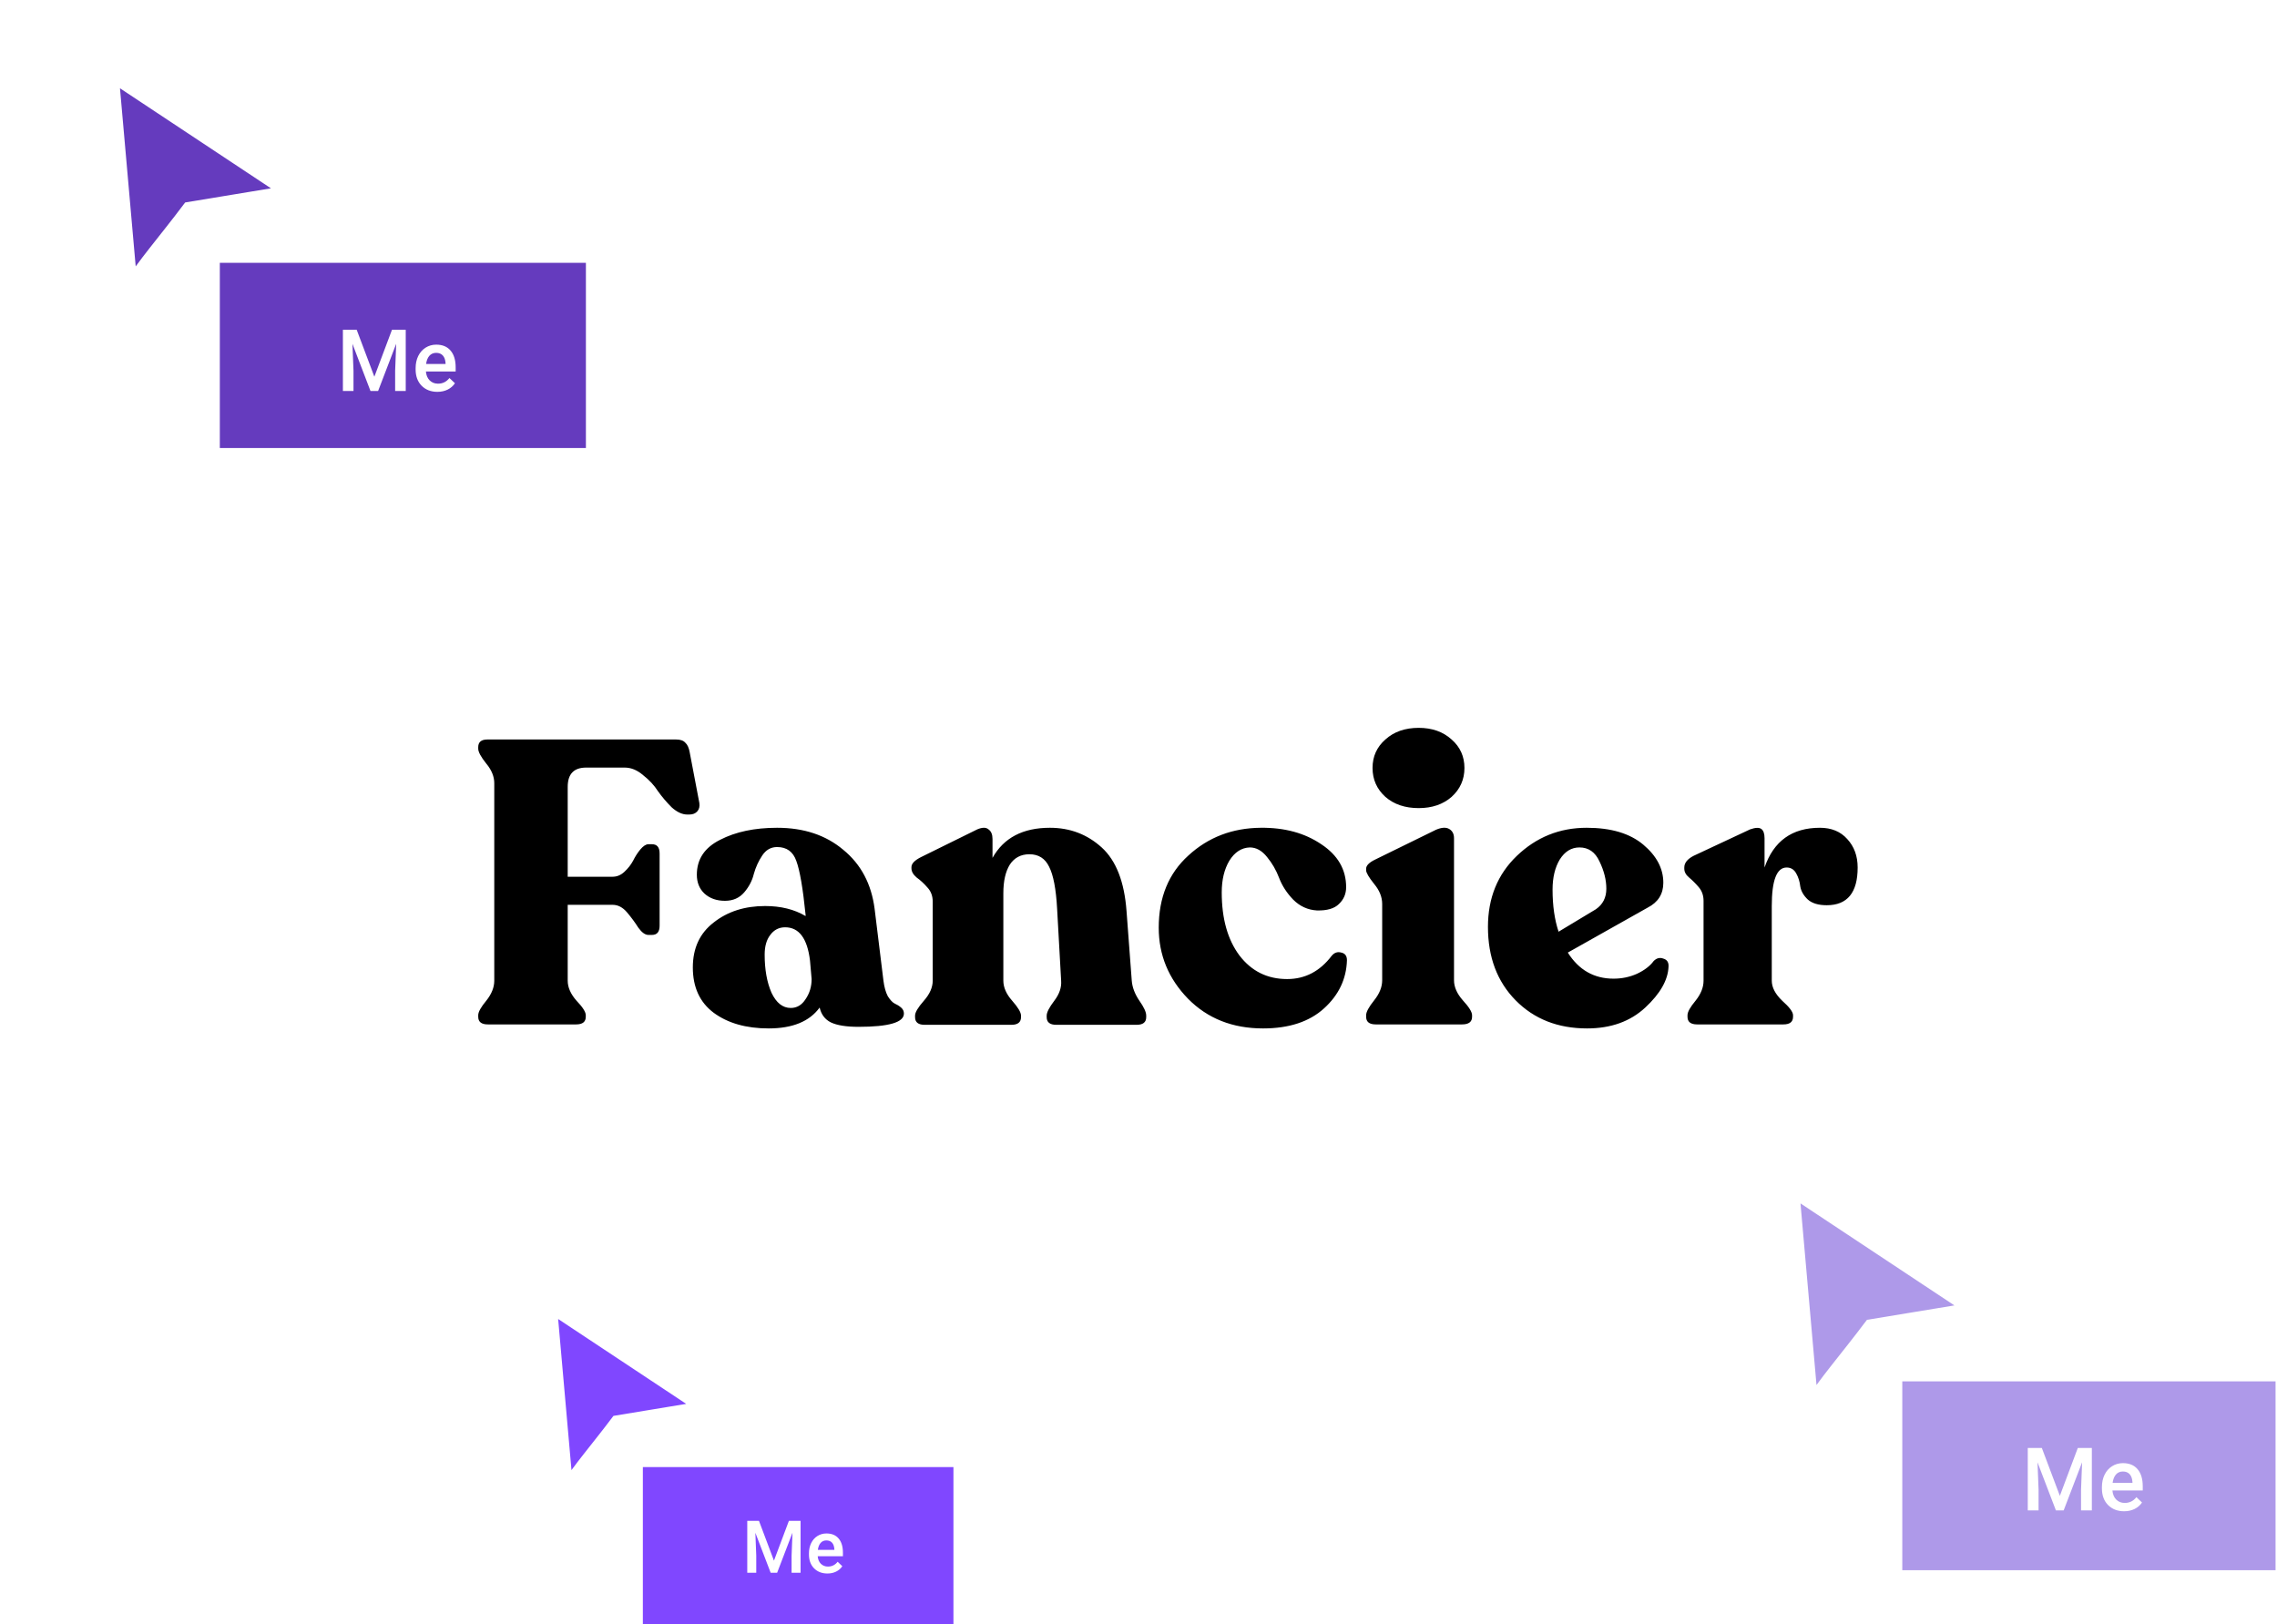 <svg width="429" height="306" viewBox="0 0 429 306" fill="none" xmlns="http://www.w3.org/2000/svg">
<g filter="url(#filter0_d)">
<path d="M102.767 245.421L105.655 278.154C106.907 275.815 110.945 271.137 114.68 266.17L130.213 263.609L102.767 245.421Z" fill="#8047FF"/>
<path d="M102.767 245.421L105.655 278.154C106.907 275.815 110.945 271.137 114.68 266.17L130.213 263.609L102.767 245.421Z" stroke="white" stroke-width="1.721"/>
</g>
<rect x="121.118" y="276.399" width="58.514" height="29.601" fill="#8047FF"/>
<path d="M142.994 286.525L145.818 294.027L148.634 286.525H150.833V296.313H149.139V293.086L149.307 288.77L146.416 296.313H145.199L142.315 288.777L142.483 293.086V296.313H140.789V286.525H142.994ZM155.895 296.447C154.86 296.447 154.019 296.122 153.374 295.473C152.733 294.818 152.413 293.949 152.413 292.864V292.662C152.413 291.936 152.551 291.289 152.829 290.72C153.112 290.146 153.506 289.7 154.013 289.382C154.519 289.064 155.084 288.905 155.707 288.905C156.697 288.905 157.461 289.22 157.999 289.852C158.541 290.484 158.812 291.378 158.812 292.535V293.194H154.06C154.109 293.794 154.308 294.269 154.658 294.619C155.012 294.968 155.456 295.143 155.989 295.143C156.737 295.143 157.347 294.841 157.818 294.236L158.698 295.076C158.407 295.511 158.017 295.849 157.528 296.091C157.044 296.329 156.5 296.447 155.895 296.447ZM155.7 290.215C155.252 290.215 154.889 290.372 154.611 290.686C154.337 291 154.163 291.437 154.086 291.997H157.199V291.876C157.163 291.329 157.018 290.917 156.762 290.639C156.507 290.357 156.153 290.215 155.7 290.215Z" fill="white"/>
<g filter="url(#filter1_d)">
<path d="M19.786 13L23.19 51.584C24.666 48.827 29.425 43.312 33.829 37.457L52.138 34.438L19.786 13Z" fill="#653BBE"/>
<path d="M19.786 13L23.19 51.584C24.666 48.827 29.425 43.312 33.829 37.457L52.138 34.438L19.786 13Z" stroke="white" stroke-width="2.029"/>
</g>
<rect x="41.416" y="49.515" width="68.972" height="34.892" fill="#653BBE"/>
<path d="M67.203 62.127L70.531 70.97L73.852 62.127H76.443V73.664H74.446V69.861L74.644 64.773L71.237 73.664H69.802L66.403 64.781L66.601 69.861V73.664H64.604V62.127H67.203ZM82.41 73.823C81.189 73.823 80.199 73.44 79.438 72.674C78.683 71.903 78.305 70.878 78.305 69.599V69.362C78.305 68.506 78.469 67.742 78.796 67.071C79.129 66.395 79.594 65.87 80.191 65.495C80.788 65.119 81.454 64.932 82.188 64.932C83.356 64.932 84.256 65.304 84.89 66.049C85.529 66.794 85.849 67.848 85.849 69.211V69.987H80.246C80.305 70.695 80.54 71.255 80.952 71.667C81.369 72.079 81.892 72.285 82.521 72.285C83.403 72.285 84.121 71.929 84.676 71.216L85.714 72.206C85.371 72.719 84.911 73.118 84.335 73.403C83.765 73.683 83.123 73.823 82.41 73.823ZM82.18 66.477C81.652 66.477 81.224 66.662 80.896 67.032C80.574 67.402 80.368 67.917 80.278 68.577H83.947V68.434C83.905 67.79 83.733 67.304 83.432 66.976C83.131 66.644 82.714 66.477 82.18 66.477Z" fill="white"/>
<g filter="url(#filter2_d)">
<path d="M336.348 223.019L339.818 262.359C341.323 259.548 346.176 253.925 350.666 247.956L369.334 244.878L336.348 223.019Z" fill="#AE99E9"/>
<path d="M336.348 223.019L339.818 262.359C341.323 259.548 346.176 253.925 350.666 247.956L369.334 244.878L336.348 223.019Z" stroke="white" stroke-width="2.068"/>
</g>
<rect x="358.402" y="260.25" width="70.325" height="35.576" fill="#AE99E9"/>
<path d="M384.694 272.795L388.088 281.812L391.473 272.795H394.115V284.559H392.079V280.681L392.281 275.494L388.807 284.559H387.345L383.878 275.502L384.08 280.681V284.559H382.044V272.795H384.694ZM400.199 284.721C398.955 284.721 397.945 284.33 397.169 283.549C396.399 282.763 396.014 281.718 396.014 280.414V280.172C396.014 279.299 396.181 278.521 396.515 277.837C396.854 277.148 397.328 276.612 397.937 276.229C398.546 275.847 399.224 275.656 399.973 275.656C401.163 275.656 402.082 276.035 402.728 276.795C403.38 277.554 403.706 278.629 403.706 280.019V280.81H397.993C398.053 281.532 398.292 282.103 398.713 282.523C399.138 282.943 399.671 283.153 400.312 283.153C401.212 283.153 401.944 282.79 402.51 282.063L403.568 283.073C403.218 283.595 402.75 284.002 402.162 284.293C401.581 284.578 400.926 284.721 400.199 284.721ZM399.965 277.231C399.426 277.231 398.99 277.42 398.656 277.797C398.327 278.174 398.117 278.699 398.026 279.372H401.767V279.227C401.723 278.57 401.548 278.074 401.241 277.74C400.934 277.401 400.509 277.231 399.965 277.231Z" fill="white"/>
<path d="M91.914 193C90.705 193 90.1 192.521 90.1 191.563V191.261C90.1 190.656 90.604 189.749 91.612 188.539C92.62 187.279 93.124 186.019 93.124 184.759V147.56C93.124 146.3 92.62 145.065 91.612 143.856C90.604 142.595 90.1 141.663 90.1 141.058V140.756C90.1 139.798 90.68 139.319 91.839 139.319H127.374C128.181 139.319 128.76 139.521 129.113 139.924C129.516 140.277 129.793 140.882 129.945 141.739L131.759 151.265C131.86 151.92 131.734 152.45 131.381 152.853C131.028 153.256 130.524 153.458 129.869 153.458H129.491C128.533 153.458 127.55 153.004 126.542 152.097C125.585 151.139 124.728 150.131 123.972 149.072C123.266 147.963 122.334 146.955 121.174 146.048C120.065 145.09 118.906 144.612 117.696 144.612H110.438C108.12 144.612 106.96 145.821 106.96 148.241V165.177H115.428C116.235 165.177 116.966 164.874 117.621 164.269C118.326 163.614 118.881 162.908 119.284 162.152C119.687 161.346 120.141 160.64 120.645 160.035C121.2 159.38 121.704 159.053 122.157 159.053H122.838C123.795 159.053 124.274 159.632 124.274 160.791V174.401C124.274 175.56 123.795 176.14 122.838 176.14H122.157C121.552 176.14 120.922 175.686 120.267 174.779C119.662 173.821 118.957 172.863 118.15 171.906C117.344 170.948 116.436 170.469 115.428 170.469H106.96V184.759C106.96 186.019 107.515 187.279 108.624 188.539C109.783 189.749 110.363 190.656 110.363 191.261V191.563C110.363 192.521 109.758 193 108.548 193H91.914ZM166.446 184.759C166.598 185.969 166.875 186.951 167.278 187.708C167.732 188.413 168.16 188.867 168.563 189.068C169.017 189.27 169.42 189.522 169.773 189.825C170.126 190.127 170.302 190.505 170.302 190.959C170.302 192.622 167.454 193.454 161.759 193.454C159.44 193.454 157.701 193.176 156.542 192.622C155.433 192.068 154.727 191.135 154.425 189.825C152.509 192.446 149.309 193.756 144.823 193.756C140.589 193.756 137.136 192.773 134.465 190.807C131.844 188.842 130.533 185.994 130.533 182.264C130.533 178.635 131.844 175.812 134.465 173.796C137.086 171.729 140.312 170.696 144.142 170.696C147.116 170.696 149.662 171.326 151.779 172.586V172.359C151.275 167.369 150.695 163.992 150.04 162.228C149.435 160.464 148.225 159.582 146.41 159.582C145.251 159.582 144.319 160.111 143.613 161.17C142.907 162.228 142.378 163.387 142.025 164.647C141.723 165.908 141.118 167.067 140.211 168.125C139.303 169.184 138.094 169.713 136.582 169.713C135.019 169.713 133.734 169.259 132.726 168.352C131.768 167.445 131.289 166.26 131.289 164.799C131.289 161.875 132.751 159.683 135.674 158.221C138.598 156.709 142.176 155.953 146.41 155.953C151.451 155.953 155.609 157.339 158.886 160.111C162.212 162.833 164.178 166.538 164.783 171.225L166.446 184.759ZM148.981 189.9C150.14 189.9 151.073 189.346 151.779 188.237C152.535 187.128 152.913 185.868 152.913 184.456L152.61 180.979C152.106 176.795 150.544 174.703 147.923 174.703C146.763 174.703 145.831 175.182 145.125 176.14C144.419 177.047 144.067 178.282 144.067 179.844C144.067 182.667 144.495 185.061 145.352 187.027C146.259 188.942 147.469 189.9 148.981 189.9ZM213.23 184.759C213.331 186.019 213.81 187.279 214.667 188.539C215.524 189.749 215.952 190.681 215.952 191.337V191.639C215.952 192.597 215.347 193.076 214.138 193.076H199.016C197.807 193.076 197.202 192.597 197.202 191.639V191.337C197.202 190.732 197.681 189.799 198.638 188.539C199.596 187.279 200.024 186.019 199.924 184.759L199.168 171.225C198.966 167.495 198.462 164.849 197.655 163.286C196.899 161.724 195.664 160.943 193.951 160.943C192.338 160.943 191.103 161.598 190.246 162.908C189.439 164.219 189.036 166.008 189.036 168.277V184.759C189.036 186.019 189.591 187.279 190.7 188.539C191.808 189.799 192.363 190.732 192.363 191.337V191.639C192.363 192.597 191.758 193.076 190.548 193.076H174.217C173.008 193.076 172.403 192.597 172.403 191.639V191.337C172.403 190.732 172.957 189.799 174.066 188.539C175.175 187.279 175.729 186.019 175.729 184.759V169.864C175.729 168.806 175.402 167.924 174.747 167.218C174.091 166.462 173.411 165.832 172.705 165.328C172.05 164.773 171.722 164.194 171.722 163.589V163.362C171.722 162.707 172.327 162.077 173.537 161.472L184.122 156.255C185.079 155.852 185.785 155.852 186.239 156.255C186.743 156.608 186.995 157.213 186.995 158.07V161.623C189.112 157.843 192.716 155.953 197.807 155.953C201.587 155.953 204.838 157.188 207.56 159.657C210.282 162.127 211.844 166.134 212.248 171.679L213.23 184.759ZM237.97 193.756C232.224 193.756 227.511 191.891 223.831 188.161C220.152 184.381 218.312 179.92 218.312 174.779C218.312 169.083 220.177 164.547 223.907 161.17C227.637 157.742 232.173 156.003 237.516 155.953C242.002 155.902 245.808 156.936 248.933 159.053C252.058 161.119 253.62 163.816 253.62 167.142C253.62 168.403 253.167 169.461 252.26 170.318C251.403 171.175 250.017 171.578 248.101 171.528C246.387 171.427 244.9 170.746 243.64 169.486C242.431 168.226 241.549 166.865 240.994 165.403C240.44 163.942 239.684 162.631 238.726 161.472C237.768 160.262 236.684 159.657 235.475 159.657C233.912 159.708 232.627 160.539 231.619 162.152C230.661 163.765 230.182 165.756 230.182 168.125C230.182 173.065 231.291 177.022 233.509 179.996C235.777 182.969 238.776 184.456 242.506 184.456C245.883 184.456 248.681 182.995 250.899 180.071C251.403 179.466 252.007 179.265 252.713 179.466C253.419 179.618 253.772 180.096 253.772 180.903C253.671 184.431 252.234 187.455 249.462 189.976C246.69 192.496 242.859 193.756 237.97 193.756ZM267.291 152.248C264.72 152.248 262.629 151.542 261.016 150.131C259.403 148.669 258.596 146.855 258.596 144.687C258.596 142.52 259.403 140.73 261.016 139.319C262.629 137.857 264.72 137.127 267.291 137.127C269.811 137.127 271.878 137.857 273.491 139.319C275.104 140.73 275.91 142.52 275.91 144.687C275.91 146.855 275.104 148.669 273.491 150.131C271.878 151.542 269.811 152.248 267.291 152.248ZM259.201 193C257.991 193 257.387 192.521 257.387 191.563V191.261C257.387 190.656 257.891 189.724 258.899 188.464C259.907 187.203 260.411 185.943 260.411 184.683V170.318C260.411 169.007 259.907 167.747 258.899 166.538C257.891 165.277 257.387 164.421 257.387 163.967V163.665C257.387 163.06 257.966 162.48 259.126 161.926L270.542 156.331C271.601 155.877 272.432 155.827 273.037 156.179C273.642 156.532 273.945 157.112 273.945 157.918V184.683C273.945 185.943 274.499 187.203 275.608 188.464C276.767 189.724 277.347 190.656 277.347 191.261V191.563C277.347 192.521 276.717 193 275.457 193H259.201ZM311.564 181.054C312.119 180.5 312.724 180.348 313.379 180.6C314.084 180.802 314.412 181.306 314.362 182.113C314.261 184.633 312.799 187.203 309.977 189.825C307.154 192.446 303.5 193.756 299.014 193.756C293.519 193.756 289.033 191.992 285.555 188.464C282.078 184.935 280.339 180.323 280.339 174.628C280.339 169.184 282.153 164.723 285.782 161.245C289.462 157.717 293.847 155.953 298.938 155.953C303.525 155.953 307.078 157.011 309.598 159.128C312.119 161.245 313.379 163.639 313.379 166.311C313.379 168.428 312.396 169.99 310.43 170.998L295.384 179.466C297.451 182.743 300.324 184.381 304.004 184.381C305.566 184.381 307.028 184.078 308.389 183.474C309.8 182.818 310.859 182.012 311.564 181.054ZM297.577 159.657C296.065 159.657 294.83 160.413 293.872 161.926C292.965 163.438 292.511 165.328 292.511 167.596C292.511 170.62 292.889 173.267 293.645 175.535L300.677 171.301C301.987 170.394 302.643 169.108 302.643 167.445C302.643 165.782 302.214 164.068 301.357 162.304C300.551 160.539 299.291 159.657 297.577 159.657ZM342.885 155.953C345.052 155.953 346.766 156.658 348.026 158.07C349.337 159.481 349.992 161.27 349.992 163.438C349.992 168.176 348.051 170.545 344.17 170.545C342.608 170.545 341.423 170.192 340.617 169.486C339.81 168.73 339.331 167.899 339.18 166.991C339.079 166.084 338.827 165.277 338.424 164.572C338.021 163.816 337.416 163.438 336.61 163.438C334.745 163.438 333.812 165.857 333.812 170.696V184.759C333.812 186.019 334.467 187.279 335.778 188.539C337.139 189.749 337.819 190.656 337.819 191.261V191.563C337.819 192.521 337.214 193 336.005 193H319.749C318.54 193 317.935 192.521 317.935 191.563V191.261C317.935 190.656 318.439 189.749 319.447 188.539C320.455 187.279 320.959 186.019 320.959 184.759V169.713C320.959 168.705 320.657 167.848 320.052 167.142C319.447 166.437 318.842 165.832 318.237 165.328C317.632 164.824 317.33 164.269 317.33 163.665V163.438C317.33 162.581 317.91 161.85 319.069 161.245L329.729 156.255C330.737 155.902 331.443 155.877 331.846 156.179C332.25 156.482 332.451 157.062 332.451 157.918V163.438C334.165 158.448 337.643 155.953 342.885 155.953Z" fill="black"/>
<defs>
<filter id="filter0_d" x="86.243" y="234.768" width="60.598" height="62.379" filterUnits="userSpaceOnUse" color-interpolation-filters="sRGB">
<feFlood flood-opacity="0" result="BackgroundImageFix"/>
<feColorMatrix in="SourceAlpha" type="matrix" values="0 0 0 0 0 0 0 0 0 0 0 0 0 0 0 0 0 0 127 0"/>
<feOffset dx="1.377" dy="1.377"/>
<feGaussianBlur stdDeviation="5.163"/>
<feColorMatrix type="matrix" values="0 0 0 0 0.246 0 0 0 0 0.246 0 0 0 0 0.246 0 0 0 0.25 0"/>
<feBlend mode="normal" in2="BackgroundImageFix" result="effect1_dropShadow"/>
<feBlend mode="normal" in="SourceGraphic" in2="effect1_dropShadow" result="shape"/>
</filter>
<filter id="filter1_d" x="0.309" y="0.442" width="71.429" height="73.529" filterUnits="userSpaceOnUse" color-interpolation-filters="sRGB">
<feFlood flood-opacity="0" result="BackgroundImageFix"/>
<feColorMatrix in="SourceAlpha" type="matrix" values="0 0 0 0 0 0 0 0 0 0 0 0 0 0 0 0 0 0 127 0"/>
<feOffset dx="1.623" dy="1.623"/>
<feGaussianBlur stdDeviation="6.086"/>
<feColorMatrix type="matrix" values="0 0 0 0 0.246 0 0 0 0 0.246 0 0 0 0 0.246 0 0 0 0.25 0"/>
<feBlend mode="normal" in2="BackgroundImageFix" result="effect1_dropShadow"/>
<feBlend mode="normal" in="SourceGraphic" in2="effect1_dropShadow" result="shape"/>
</filter>
<filter id="filter2_d" x="316.489" y="210.215" width="72.829" height="74.97" filterUnits="userSpaceOnUse" color-interpolation-filters="sRGB">
<feFlood flood-opacity="0" result="BackgroundImageFix"/>
<feColorMatrix in="SourceAlpha" type="matrix" values="0 0 0 0 0 0 0 0 0 0 0 0 0 0 0 0 0 0 127 0"/>
<feOffset dx="1.655" dy="1.655"/>
<feGaussianBlur stdDeviation="6.205"/>
<feColorMatrix type="matrix" values="0 0 0 0 0.246 0 0 0 0 0.246 0 0 0 0 0.246 0 0 0 0.25 0"/>
<feBlend mode="normal" in2="BackgroundImageFix" result="effect1_dropShadow"/>
<feBlend mode="normal" in="SourceGraphic" in2="effect1_dropShadow" result="shape"/>
</filter>
</defs>
</svg>
